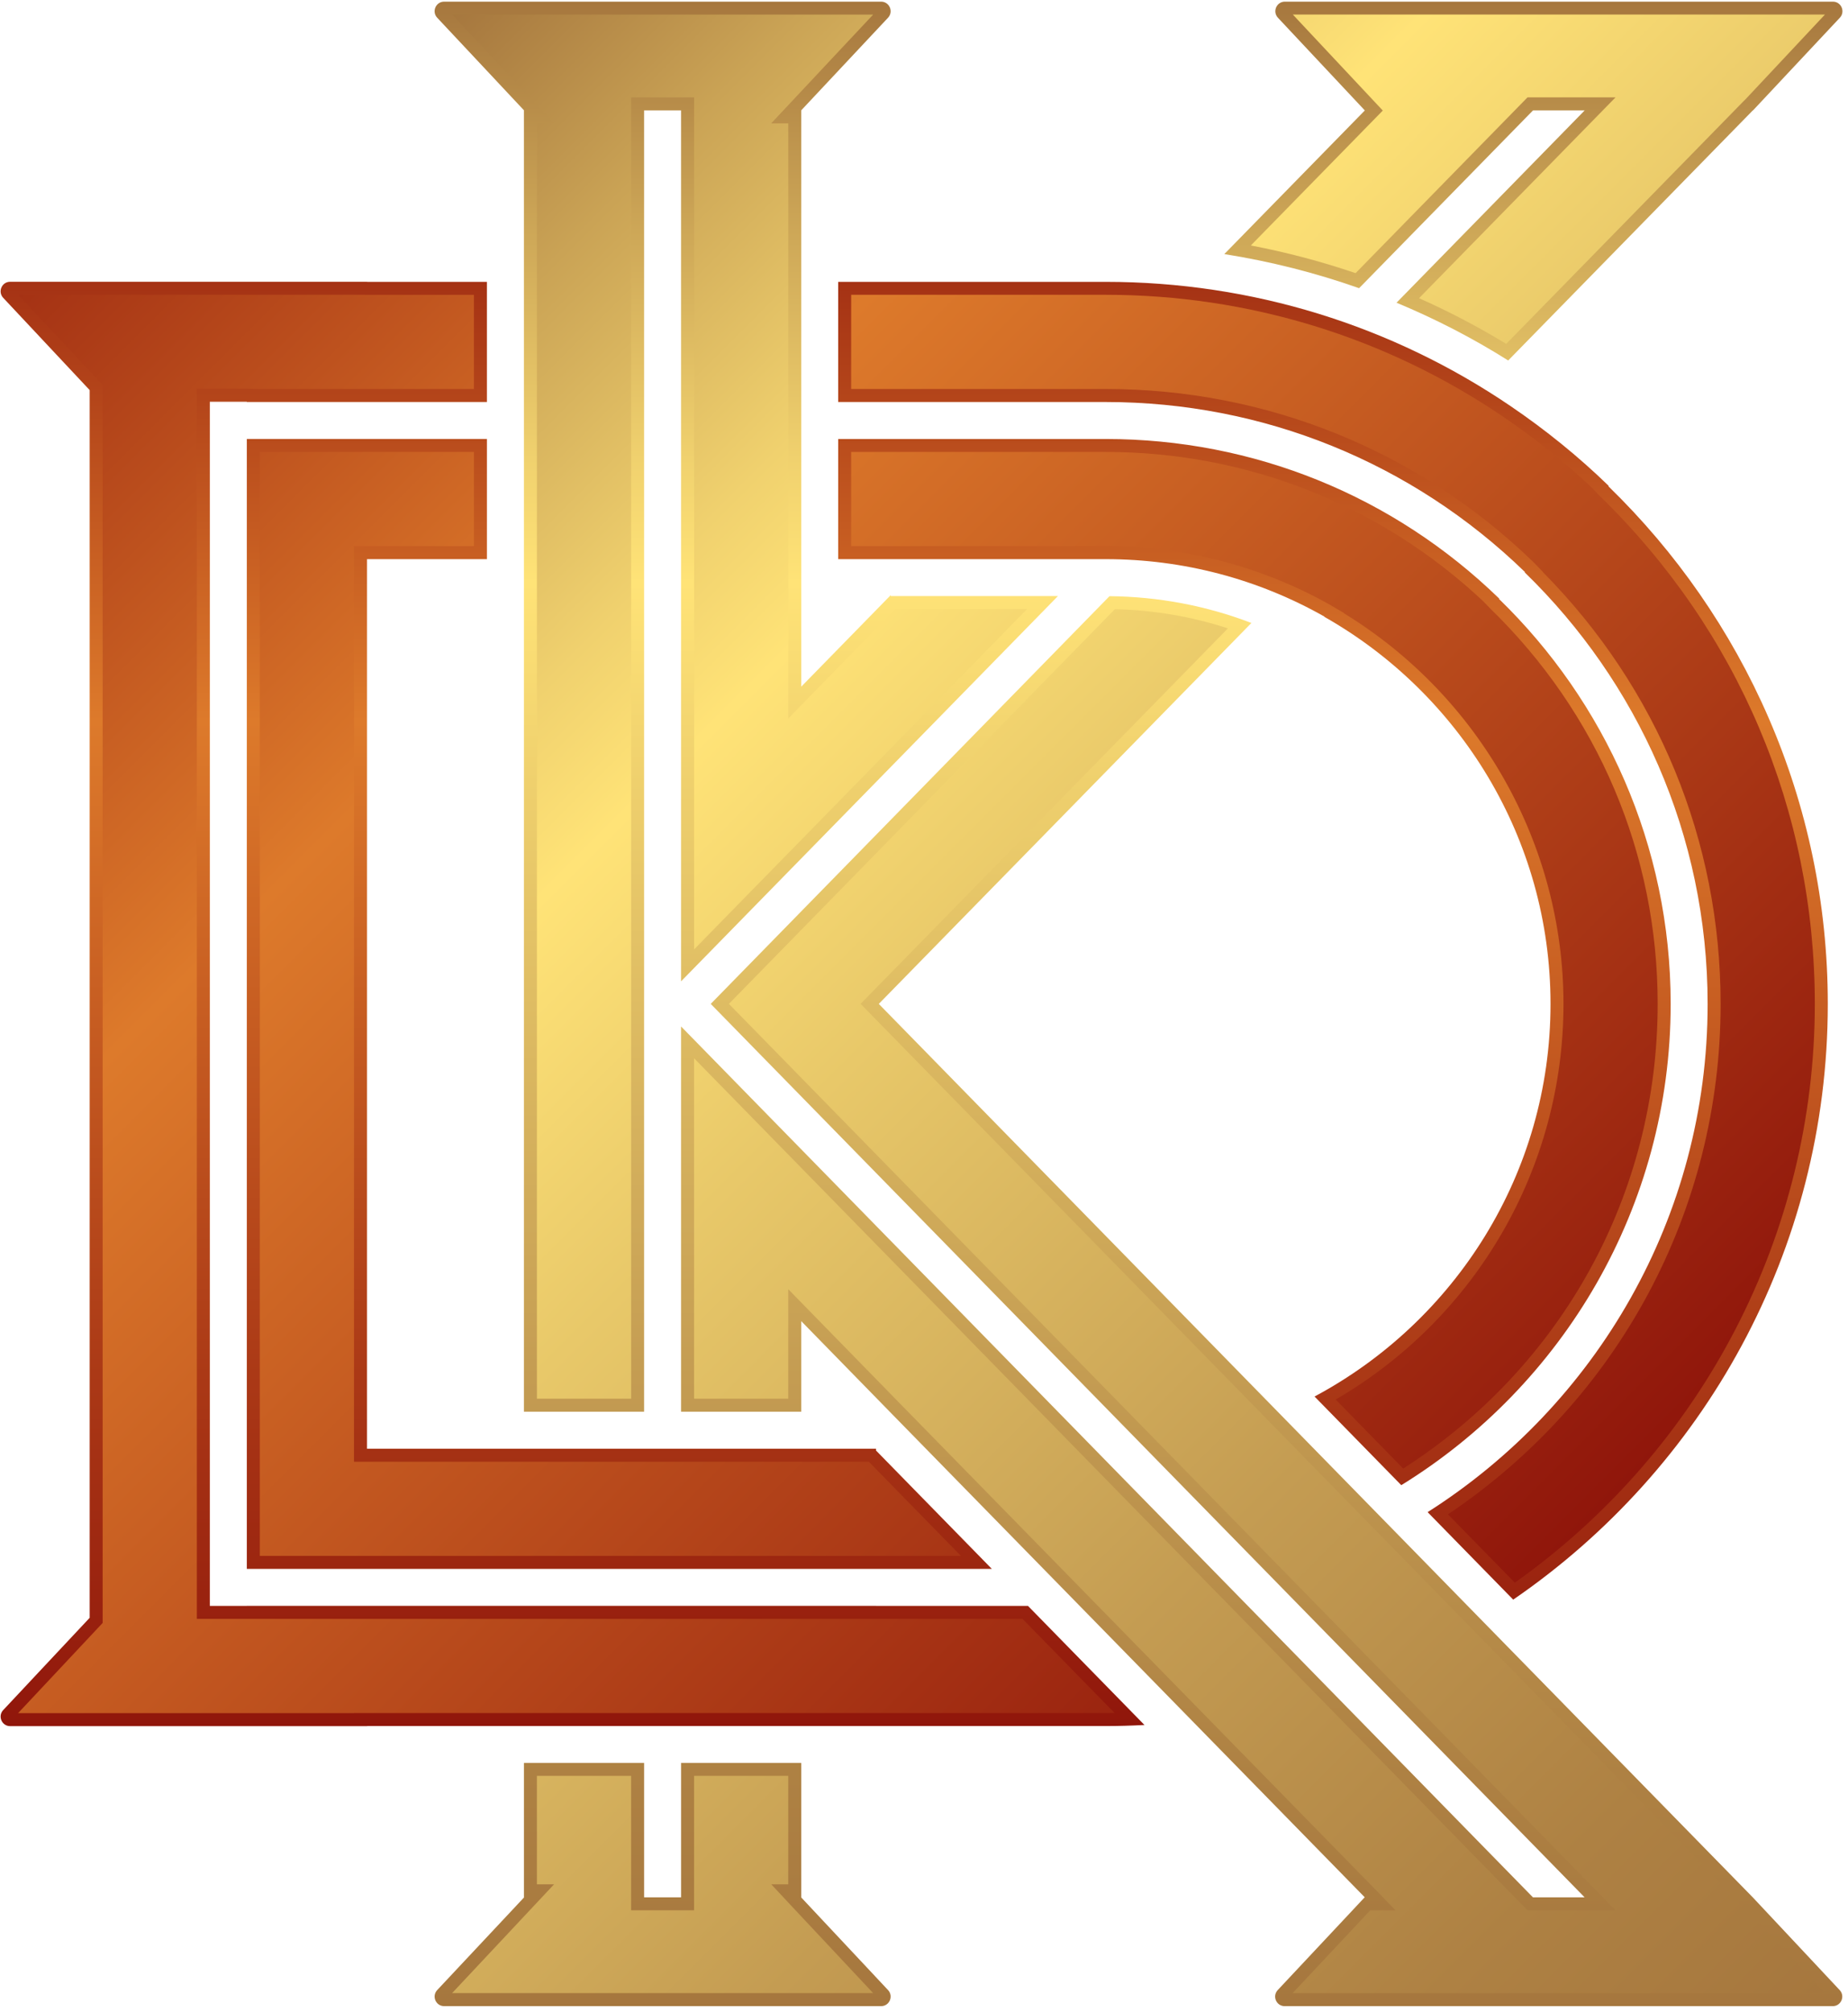 <svg width="236" height="257" viewBox="0 0 236 257" fill="none" xmlns="http://www.w3.org/2000/svg">
<path d="M102.311 242.315H102.322V225.15H86.977V242.315H82.256V225.15H66.91V242.315H66.933L55.836 254.155C55.105 254.934 55.658 256.209 56.721 256.209H112.522C113.585 256.209 114.139 254.934 113.408 254.155L102.311 242.315ZM173.564 36.806L195.768 14.106H202.368L178.345 38.66C183.278 40.714 188.06 43.169 192.604 46.038L223.839 14.106H223.863L234.958 2.266C235.689 1.486 235.136 0.211 234.073 0.211H164.085C163.022 0.211 162.468 1.486 163.199 2.266L174.295 14.106L156.352 32.45C162.231 33.383 167.992 34.836 173.564 36.806ZM223.839 242.315L192.675 210.454L156.104 173.068L112.226 128.21L159.81 79.563C154.086 77.367 147.97 76.198 141.69 76.14L90.764 128.21L202.366 242.315H195.766L86.975 131.091V180.293H102.321V168.725L113.9 180.577L157.944 225.601L174.293 242.316H174.27L169.194 247.734L163.175 254.156C162.443 254.936 162.997 256.211 164.06 256.211H234.051C235.114 256.211 235.668 254.936 234.937 254.156L223.839 242.315ZM66.931 14.106H66.908V180.293H82.254V14.106H86.975V125.33L135.103 76.127H113.748L113.771 75.986L102.321 87.697V14.106H102.309L113.406 2.266C114.138 1.486 113.584 0.211 112.521 0.211H56.72C55.657 0.211 55.103 1.486 55.834 2.266L66.931 14.106Z" fill="url(#paint0_linear_35_84)"/>
<path d="M165.079 254.543L174.992 243.965H178.214L175.481 241.147L115.088 179.41L100.664 164.648V178.628H88.635V135.15L195.07 243.966H206.308L93.085 128.204L142.377 77.802C147.323 77.915 152.166 78.737 156.81 80.251L109.906 128.204L222.654 243.467L233.033 254.544L165.079 254.543ZM57.738 254.543L70.759 240.648H68.567V226.8H80.596V243.965H88.635V226.8H100.664V240.648H98.495L101.101 243.441L111.505 254.543H57.738ZM68.567 178.627V15.756H70.736L68.142 12.963L57.74 1.863H111.506L98.484 15.756H100.666V91.756L114.335 77.777H131.165L88.639 121.255V12.439H80.599V178.627H68.567ZM192.351 43.92C188.822 41.763 185.091 39.807 181.22 38.084L206.31 12.438H195.07L173.115 34.884C168.78 33.405 164.298 32.222 159.739 31.349L176.59 14.119L165.102 1.859H233.056L222.921 12.673L222.654 12.933L192.351 43.92Z" fill="url(#paint1_linear_35_84)"/>
<path d="M111.874 205.089H60.187H55.607H31.518V205.092H26.796V51.307H31.518V51.342H60.187H62.182V35.996H46.886V35.984H1.296C0.233 35.984 -0.32 37.26 0.411 38.039L11.452 49.821V206.613L0.411 218.395C-0.32 219.174 0.233 220.45 1.296 220.45H11.453H26.799H31.522H46.868H46.888V220.438H55.61H60.762H106.725H111.877H141.204C142.865 220.438 144.515 220.388 146.155 220.302L131.279 205.092H111.874V205.089ZM213.354 128.214C213.354 107.942 204.936 89.606 191.428 76.488L191.464 76.451C177.928 63.304 160.078 56.065 141.202 56.065H114.754H107.041V71.41H114.754H141.202C151.135 71.41 160.702 73.969 169.141 78.75L169.121 78.773C186.35 88.54 198.01 107.037 198.01 128.216C198.01 149.903 185.788 168.784 167.875 178.353L178.951 189.675C199.572 176.961 213.354 154.17 213.354 128.214ZM205.399 62.101L205.444 62.054C201.538 58.262 197.338 54.874 192.92 51.871C177.762 41.566 159.881 35.996 141.2 35.996H122.656H114.752H107.04V51.342H114.752H141.2C161.31 51.342 180.331 59.056 194.753 73.064L194.715 73.102C209.107 87.079 218.073 106.614 218.073 128.214C218.073 155.487 203.785 179.469 182.316 193.119L193.244 204.293C217.483 187.659 233.419 159.767 233.419 128.214C233.421 102.304 222.663 78.871 205.399 62.101ZM111.65 185.02H106.723H60.761H55.608H46.868V71.409H62.183V56.063H60.188H31.52V200.366H55.608H60.188H111.875H126.661L111.875 185.249V185.019L111.65 185.02Z" fill="url(#paint2_linear_35_84)"/>
<path d="M2.313 218.786L13.11 207.266V49.162L2.312 37.641H45.228L46.886 37.652H60.524V49.683H33.179L31.52 49.648H25.139V206.75L130.579 206.747L142.337 218.768C141.955 218.773 141.575 218.776 141.201 218.776H45.226V218.788L2.313 218.786ZM184.914 193.401C206.756 178.729 219.733 154.511 219.733 128.212C219.733 107.393 211.684 87.873 197.032 73.06L197.043 73.046L195.911 71.869C181.175 57.56 161.747 49.68 141.202 49.68H108.7V37.649H141.202C159.427 37.649 176.99 43.04 191.989 53.238C196.028 55.983 199.827 59.024 203.297 62.291L204.243 63.288C221.989 80.525 231.762 103.582 231.762 128.211C231.762 157.576 217.466 185.103 193.45 202.125L184.914 193.401ZM33.179 198.706V57.719H60.524V69.748H45.208V186.677H110.952L122.717 198.706H33.179ZM170.575 178.739C188.574 168.252 199.665 149.089 199.665 128.212C199.665 107.88 188.977 88.948 171.643 78.333L171.665 78.307L169.957 77.303C161.233 72.362 151.29 69.748 141.201 69.748H108.698V57.719H141.201C159.214 57.719 176.273 64.468 189.382 76.754L190.272 77.676C204.088 91.094 211.694 109.041 211.694 128.214C211.694 152.398 199.57 174.483 179.197 187.556L170.575 178.739Z" fill="url(#paint3_linear_35_84)"/>
<defs>
<linearGradient id="paint0_linear_35_84" x1="145.397" y1="0.212" x2="145.397" y2="256.209" gradientUnits="userSpaceOnUse">
<stop stop-color="#A6773E"/>
<stop offset="0.104" stop-color="#CAA355"/>
<stop offset="0.228" stop-color="#F0D16E"/>
<stop offset="0.29" stop-color="#FFE377"/>
<stop offset="0.432" stop-color="#E8C869"/>
<stop offset="0.686" stop-color="#C49C52"/>
<stop offset="0.884" stop-color="#AE8143"/>
<stop offset="1" stop-color="#A6773E"/>
</linearGradient>
<linearGradient id="paint1_linear_35_84" x1="38.398" y1="21.203" x2="252.386" y2="235.192" gradientUnits="userSpaceOnUse">
<stop stop-color="#A6773E"/>
<stop offset="0.104" stop-color="#CAA355"/>
<stop offset="0.228" stop-color="#F0D16E"/>
<stop offset="0.29" stop-color="#FFE377"/>
<stop offset="0.432" stop-color="#E8C869"/>
<stop offset="0.686" stop-color="#C49C52"/>
<stop offset="0.884" stop-color="#AE8143"/>
<stop offset="1" stop-color="#A6773E"/>
</linearGradient>
<linearGradient id="paint2_linear_35_84" x1="116.749" y1="35.984" x2="116.749" y2="220.446" gradientUnits="userSpaceOnUse">
<stop stop-color="#A53214"/>
<stop offset="0.304" stop-color="#DD7A2B"/>
<stop offset="1" stop-color="#90160B"/>
</linearGradient>
<linearGradient id="paint3_linear_35_84" x1="1.109" y1="38.843" x2="179.84" y2="217.574" gradientUnits="userSpaceOnUse">
<stop stop-color="#A53214"/>
<stop offset="0.304" stop-color="#DD7A2B"/>
<stop offset="1" stop-color="#90160B"/>
</linearGradient>
</defs>
</svg>
